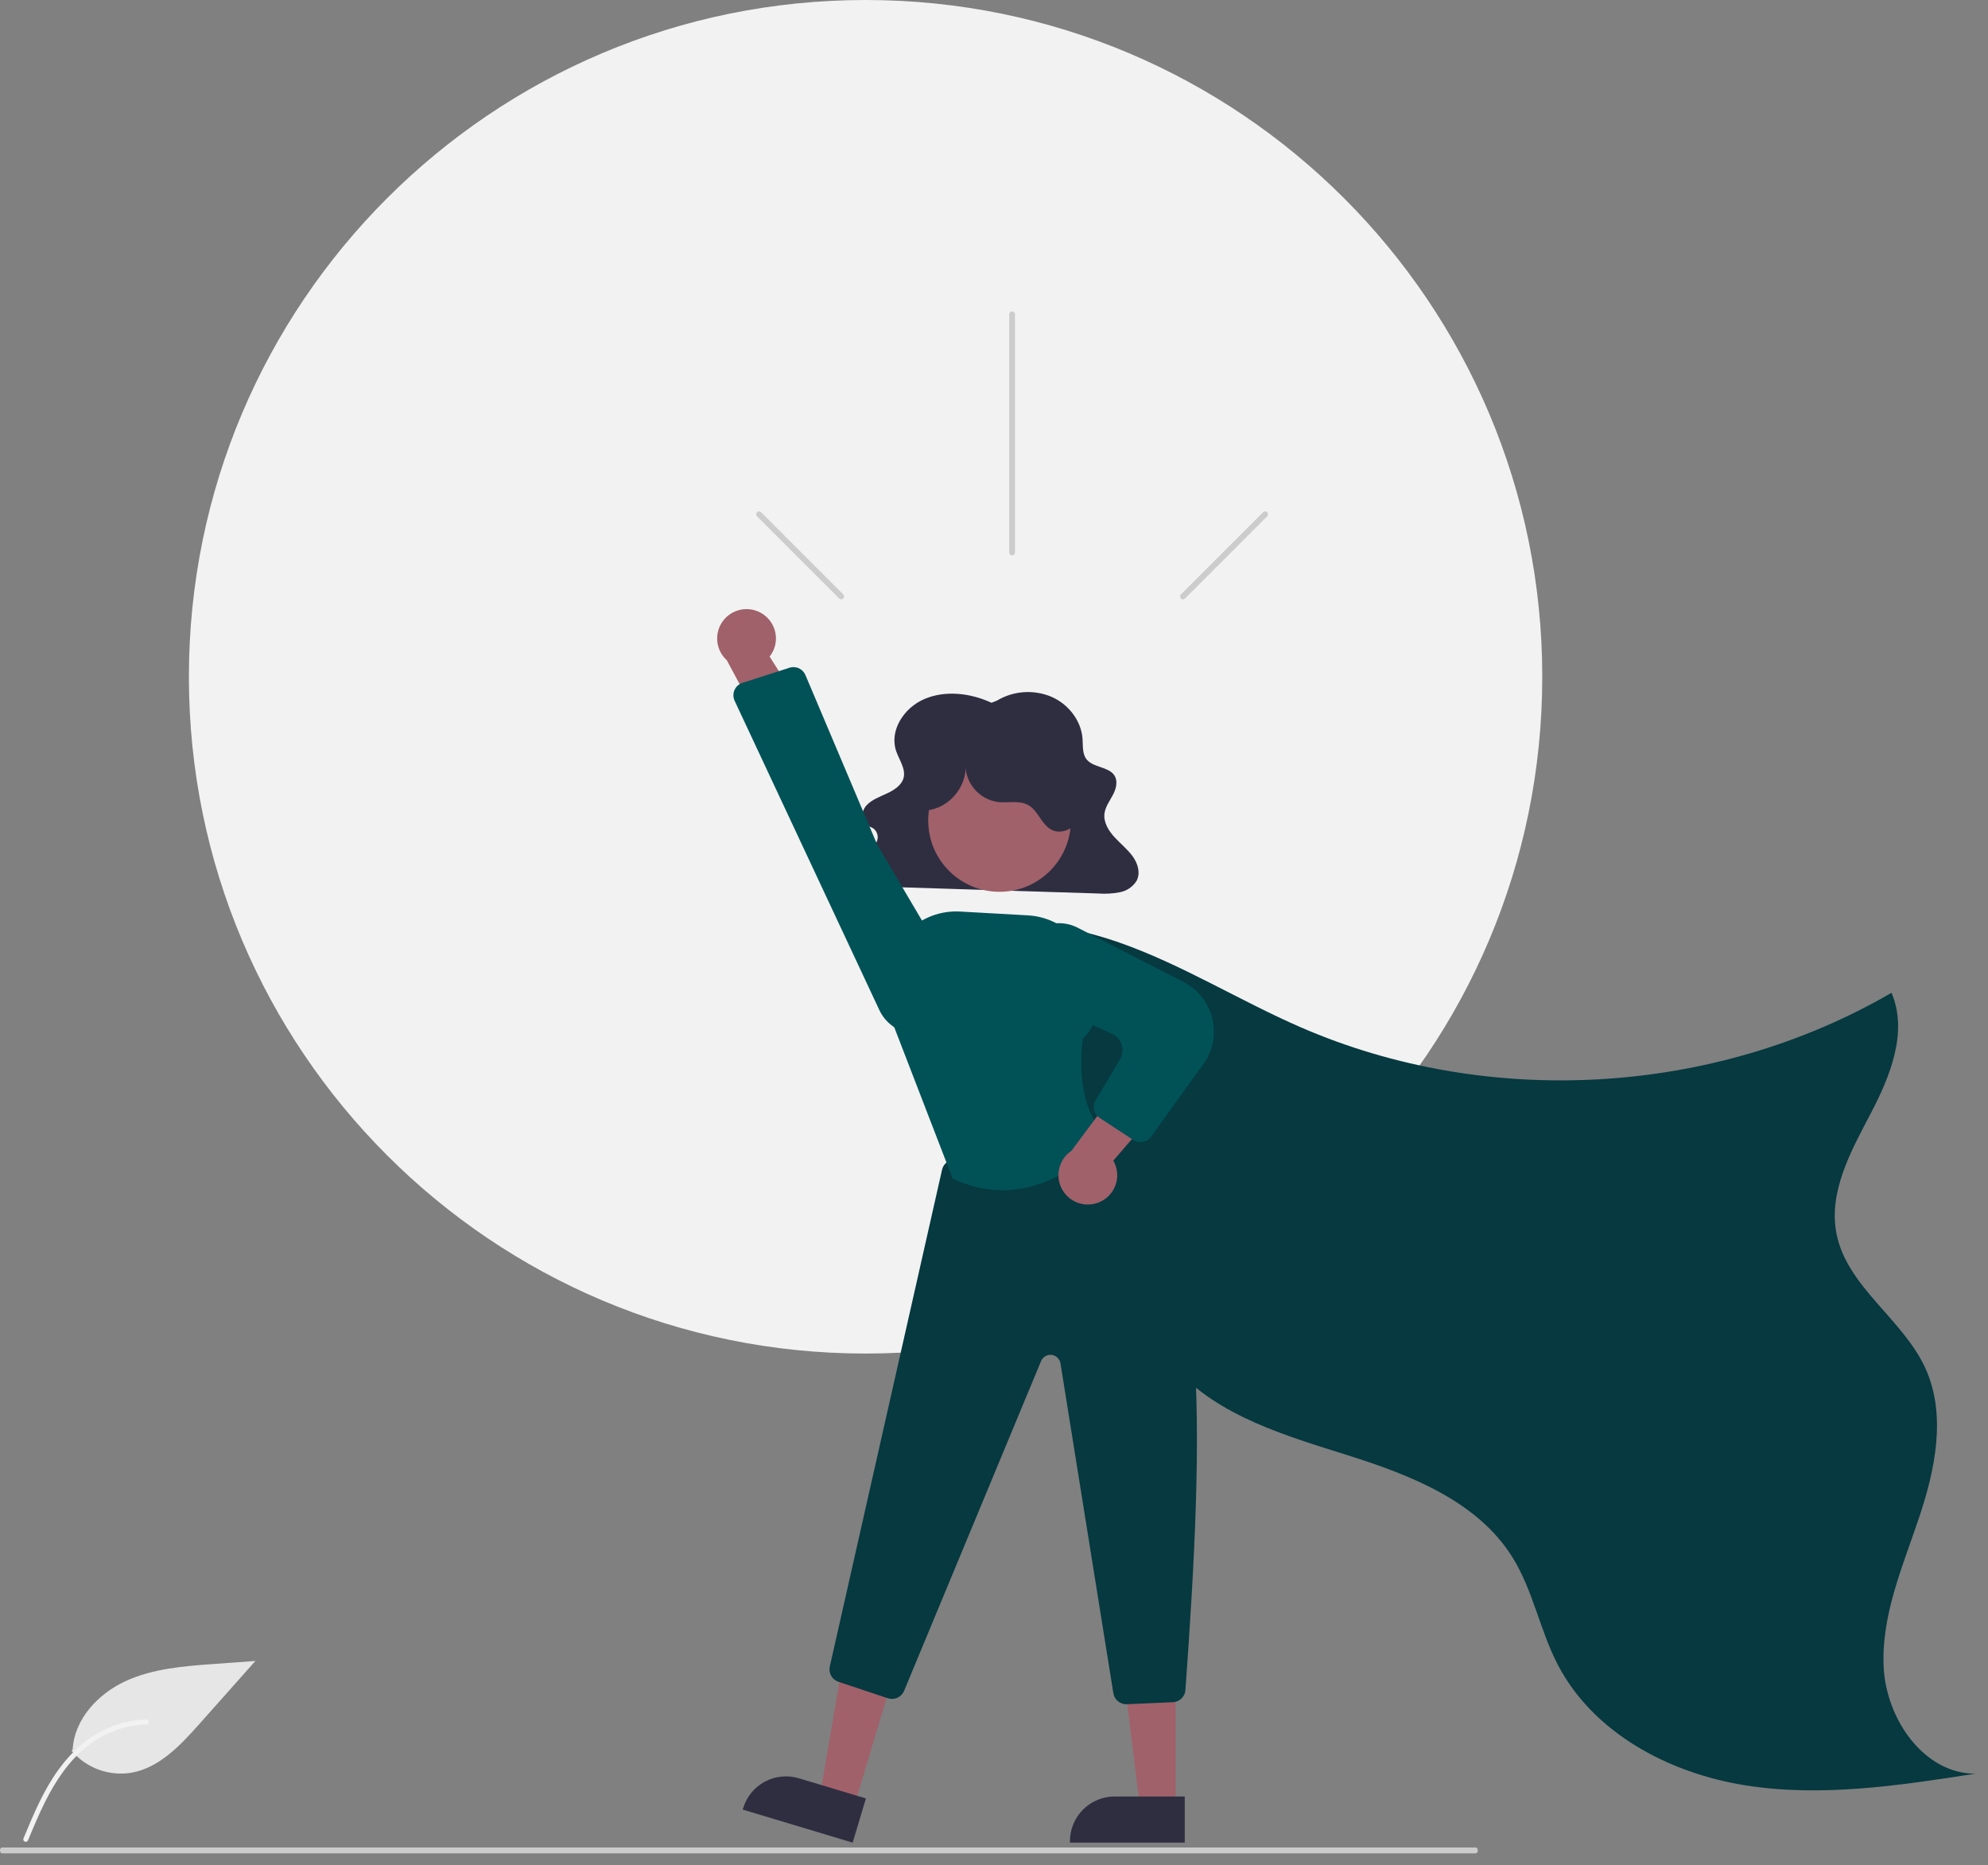 <svg width="113" height="106" viewBox="0 0 113 106" fill="none" xmlns="http://www.w3.org/2000/svg">
<rect x="0" y="0" width="113" height="106" fill="#808080" stroke="none"/>
<path d="M49.201 76.927C70.443 76.927 87.664 59.706 87.664 38.463C87.664 17.221 70.443 0 49.201 0C27.958 0 10.737 17.221 10.737 38.463C10.737 59.706 27.958 76.927 49.201 76.927Z" fill="#F2F2F2"/>
<path d="M4.066 99.498C4.474 99.98 4.999 100.348 5.59 100.568C6.182 100.788 6.82 100.852 7.444 100.754C9.044 100.482 10.249 99.197 11.328 97.984L14.518 94.397L12.14 94.57C10.43 94.695 8.677 94.831 7.121 95.551C5.565 96.272 4.224 97.714 4.131 99.426" fill="#E6E6E6"/>
<path d="M1.328 104.5C1.889 103.15 2.454 101.782 3.314 100.59C4.079 99.532 5.062 98.638 6.285 98.148C6.934 97.889 7.622 97.745 8.32 97.723C8.502 97.717 8.501 97.999 8.32 98.005C7.111 98.045 5.947 98.469 4.994 99.213C3.938 100.043 3.18 101.179 2.581 102.368C2.219 103.087 1.91 103.83 1.601 104.573C1.59 104.608 1.566 104.638 1.534 104.657C1.502 104.675 1.464 104.681 1.428 104.673C1.392 104.663 1.361 104.639 1.343 104.607C1.324 104.575 1.319 104.536 1.328 104.5Z" fill="#F2F2F2"/>
<path d="M52.49 53.763C55.827 51.929 59.981 52.297 63.577 53.551C67.172 54.805 70.431 56.86 73.923 58.379C84.594 63.023 97.455 62.274 107.514 56.424C108.466 58.637 107.445 61.168 106.324 63.3C105.203 65.432 103.925 67.743 104.387 70.107C104.977 73.133 108.149 74.947 109.434 77.748C110.654 80.408 110 83.532 109.064 86.304C108.128 89.076 106.913 91.87 107.072 94.791C107.231 97.713 109.354 100.803 112.28 100.805C107.944 101.479 103.522 102.153 99.188 101.463C94.854 100.772 90.543 98.48 88.531 94.58C87.525 92.631 87.137 90.39 85.982 88.525C84.014 85.349 80.239 83.855 76.676 82.729C73.114 81.603 69.301 80.519 66.793 77.75C64.403 75.112 63.646 71.436 62.38 68.109C60.247 62.54 56.543 57.709 51.717 54.205" fill="#063940"/>
<path d="M56.357 39.94C55.185 39.395 53.747 39.216 52.555 39.723C51.362 40.229 50.55 41.527 50.935 42.676C51.11 43.197 51.508 43.709 51.353 44.235C51.234 44.64 50.817 44.907 50.408 45.097C49.999 45.288 49.552 45.447 49.256 45.768C48.961 46.089 48.899 46.641 49.268 46.889C49.39 46.971 49.542 47.01 49.66 47.096C49.761 47.178 49.833 47.289 49.868 47.414C49.902 47.539 49.897 47.672 49.852 47.793C49.754 48.038 49.592 48.252 49.382 48.412C48.962 48.774 48.408 49.188 48.538 49.701C48.587 49.839 48.667 49.962 48.774 50.062C48.88 50.161 49.009 50.233 49.149 50.272C49.44 50.356 49.742 50.396 50.045 50.391L62.42 50.78C62.828 50.811 63.239 50.788 63.642 50.712C63.837 50.676 64.024 50.601 64.189 50.49C64.354 50.379 64.494 50.235 64.601 50.067C64.838 49.629 64.683 49.088 64.39 48.679C64.097 48.269 63.683 47.946 63.341 47.57C62.999 47.194 62.719 46.724 62.779 46.238C62.827 45.849 63.084 45.513 63.268 45.159C63.452 44.806 63.559 44.364 63.321 44.038C62.985 43.58 62.177 43.621 61.795 43.194C61.507 42.872 61.562 42.408 61.533 41.992C61.465 40.993 60.772 40.048 59.787 39.61C59.286 39.395 58.741 39.302 58.197 39.339C57.653 39.376 57.125 39.542 56.658 39.823L56.357 39.94Z" fill="#2F2E41"/>
<path d="M48.536 102.695L46.598 102.113L47.922 94.36L50.783 95.219L48.536 102.695Z" fill="#A0616A"/>
<path d="M48.466 104.723L42.216 102.845L42.24 102.766C42.336 102.446 42.494 102.149 42.705 101.891C42.916 101.632 43.175 101.418 43.469 101.26C43.763 101.102 44.085 101.003 44.417 100.97C44.749 100.936 45.084 100.968 45.403 101.064L49.221 102.211L48.466 104.723Z" fill="#2F2E41"/>
<path d="M66.826 102.761L64.803 102.761L63.84 94.955L66.827 94.955L66.826 102.761Z" fill="#A0616A"/>
<path d="M67.343 104.723L60.817 104.722V104.64C60.817 104.306 60.883 103.976 61.011 103.668C61.138 103.36 61.325 103.08 61.561 102.844C61.797 102.608 62.077 102.421 62.385 102.293C62.693 102.166 63.024 102.1 63.357 102.1L67.343 102.1L67.343 104.723Z" fill="#2F2E41"/>
<path d="M64.017 96.857C63.84 96.856 63.67 96.793 63.535 96.679C63.401 96.564 63.312 96.406 63.284 96.231L60.279 77.486C60.259 77.362 60.199 77.247 60.108 77.16C60.018 77.073 59.901 77.018 59.776 77.003C59.651 76.989 59.525 77.015 59.416 77.079C59.308 77.142 59.223 77.239 59.175 77.356L51.389 96.098C51.317 96.271 51.182 96.41 51.011 96.488C50.84 96.566 50.647 96.577 50.468 96.518L47.657 95.581C47.481 95.523 47.334 95.402 47.244 95.241C47.153 95.08 47.126 94.892 47.167 94.712L53.547 66.48C53.578 66.344 53.647 66.219 53.745 66.121C53.844 66.022 53.968 65.952 54.104 65.92L62.66 63.934C62.765 63.91 62.874 63.909 62.98 63.931C63.086 63.953 63.185 63.997 63.272 64.061C68.906 68.155 68.43 81.53 67.38 96.053C67.367 96.235 67.288 96.405 67.157 96.532C67.026 96.659 66.853 96.734 66.671 96.742L64.05 96.856C64.039 96.856 64.028 96.857 64.017 96.857Z" fill="#063940"/>
<path d="M56.815 50.684C59.054 50.684 60.869 48.869 60.869 46.63C60.869 44.391 59.054 42.575 56.815 42.575C54.575 42.575 52.76 44.391 52.76 46.63C52.76 48.869 54.575 50.684 56.815 50.684Z" fill="#A0616A"/>
<path d="M56.989 67.644C56.016 67.638 55.056 67.416 54.179 66.994L54.149 66.98L54.137 66.949L50.5 57.527L50.431 55.89C50.408 55.343 50.5 54.796 50.7 54.286C50.901 53.777 51.206 53.315 51.597 52.93C51.987 52.545 52.453 52.246 52.966 52.053C53.479 51.859 54.026 51.775 54.573 51.806L58.434 52.023C59.431 52.08 60.37 52.515 61.058 53.239C61.746 53.963 62.132 54.922 62.138 55.921C62.238 56.114 62.95 57.62 61.555 59.035C61.502 59.358 61.014 62.708 62.856 64.55L62.908 64.602L62.863 64.659C62.834 64.697 60.468 67.644 56.989 67.644Z" fill="#015257"/>
<path d="M62.411 68.355C62.639 68.272 62.846 68.14 63.018 67.969C63.19 67.797 63.322 67.59 63.405 67.362C63.488 67.134 63.52 66.891 63.499 66.649C63.478 66.407 63.404 66.173 63.282 65.963L67.138 61.499L64.099 61.103L60.903 65.403C60.563 65.631 60.319 65.975 60.217 66.37C60.114 66.766 60.16 67.185 60.346 67.549C60.532 67.913 60.845 68.196 61.225 68.344C61.606 68.493 62.028 68.497 62.411 68.355Z" fill="#A0616A"/>
<path d="M64.822 64.909C64.677 64.909 64.535 64.867 64.414 64.787L62.507 63.536C62.347 63.431 62.233 63.269 62.19 63.082C62.147 62.895 62.178 62.699 62.276 62.535L63.657 60.215C63.731 60.09 63.779 59.95 63.795 59.805C63.812 59.66 63.798 59.513 63.754 59.374C63.71 59.234 63.637 59.106 63.54 58.997C63.443 58.888 63.324 58.801 63.191 58.741L59.224 56.963C58.736 56.741 58.338 56.361 58.095 55.883C57.852 55.406 57.778 54.86 57.885 54.335C57.959 53.981 58.114 53.649 58.337 53.365C58.561 53.081 58.847 52.852 59.173 52.696C59.499 52.54 59.857 52.462 60.219 52.467C60.581 52.472 60.936 52.56 61.258 52.725L67.275 55.809C67.681 56.017 68.037 56.31 68.32 56.669C68.602 57.027 68.803 57.442 68.91 57.886C69.016 58.329 69.026 58.79 68.938 59.238C68.85 59.685 68.666 60.109 68.399 60.479L65.424 64.601C65.355 64.696 65.265 64.774 65.16 64.828C65.055 64.881 64.939 64.909 64.822 64.909Z" fill="#015257"/>
<path d="M52.667 46.054C53.947 45.951 55.01 44.672 54.877 43.394C54.862 43.921 55.041 44.434 55.38 44.837C55.719 45.241 56.195 45.505 56.716 45.581C57.303 45.645 57.947 45.468 58.459 45.764C59.025 46.092 59.206 46.889 59.796 47.172C60.366 47.446 61.09 47.073 61.371 46.507C61.653 45.941 61.584 45.26 61.397 44.656C61.131 43.794 60.647 43.017 59.991 42.398C59.335 41.779 58.53 41.34 57.654 41.125C56.779 40.909 55.862 40.924 54.994 41.167C54.126 41.411 53.335 41.875 52.699 42.514C52.161 43.056 51.733 43.746 51.664 44.506C51.595 45.267 51.948 46.092 52.63 46.434L52.667 46.054Z" fill="#2F2E41"/>
<path d="M43.234 34.822C43.447 34.938 43.633 35.098 43.778 35.293C43.923 35.488 44.023 35.712 44.072 35.949C44.121 36.187 44.117 36.433 44.061 36.669C44.005 36.905 43.897 37.126 43.746 37.316L46.909 42.295L43.844 42.243L41.311 37.522C41.008 37.248 40.817 36.871 40.773 36.465C40.729 36.059 40.836 35.651 41.073 35.318C41.31 34.985 41.661 34.751 42.059 34.66C42.458 34.568 42.876 34.626 43.234 34.822Z" fill="#A0616A"/>
<path d="M45.783 38.368L49.856 47.993L54.127 55.234C54.307 55.539 54.415 55.882 54.444 56.236C54.472 56.59 54.42 56.945 54.291 57.276C54.162 57.606 53.959 57.903 53.699 58.144C53.438 58.385 53.126 58.563 52.786 58.666C52.247 58.826 51.669 58.788 51.156 58.558C50.643 58.329 50.228 57.924 49.988 57.416L41.758 39.83C41.713 39.734 41.689 39.63 41.688 39.525C41.686 39.419 41.707 39.315 41.749 39.218C41.792 39.121 41.854 39.035 41.932 38.964C42.01 38.893 42.103 38.84 42.203 38.808L44.872 37.951C44.922 37.934 44.974 37.923 45.027 37.918C45.185 37.902 45.343 37.937 45.48 38.018C45.616 38.099 45.722 38.222 45.783 38.368Z" fill="#015257"/>
<path d="M83.889 105.33H0.111C0.081 105.33 0.053 105.313 0.032 105.282C0.012 105.251 0 105.209 0 105.165C0 105.121 0.012 105.079 0.032 105.048C0.053 105.017 0.081 105 0.111 105H83.889C83.919 105 83.947 105.017 83.968 105.048C83.988 105.079 84 105.121 84 105.165C84 105.209 83.988 105.251 83.968 105.282C83.947 105.313 83.919 105.33 83.889 105.33Z" fill="#CCCCCC"/>
<path d="M57.694 17.864V31.4C57.694 31.444 57.676 31.486 57.645 31.517C57.614 31.548 57.572 31.565 57.529 31.565C57.485 31.565 57.443 31.548 57.412 31.517C57.381 31.486 57.364 31.444 57.364 31.4V17.864C57.364 17.82 57.381 17.778 57.412 17.747C57.443 17.716 57.485 17.699 57.529 17.699C57.572 17.699 57.614 17.716 57.645 17.747C57.676 17.778 57.694 17.82 57.694 17.864Z" fill="#CCCCCC"/>
<path d="M72.027 29.347L67.358 34.016C67.327 34.047 67.285 34.065 67.241 34.065C67.198 34.064 67.156 34.047 67.125 34.016C67.094 33.985 67.076 33.943 67.076 33.9C67.076 33.856 67.094 33.814 67.124 33.783L71.794 29.114C71.809 29.098 71.827 29.086 71.847 29.078C71.867 29.07 71.889 29.065 71.91 29.065C71.932 29.065 71.954 29.069 71.974 29.078C71.994 29.086 72.012 29.098 72.027 29.113C72.043 29.129 72.055 29.147 72.063 29.167C72.072 29.187 72.076 29.209 72.076 29.23C72.076 29.252 72.071 29.274 72.063 29.294C72.055 29.314 72.043 29.332 72.027 29.347Z" fill="#CCCCCC"/>
<path d="M43.031 29.347L47.7 34.016C47.731 34.047 47.773 34.065 47.816 34.065C47.86 34.065 47.902 34.047 47.933 34.016C47.964 33.985 47.981 33.943 47.981 33.9C47.981 33.856 47.964 33.814 47.933 33.783L43.264 29.114C43.249 29.098 43.23 29.086 43.21 29.078C43.19 29.07 43.169 29.065 43.147 29.065C43.126 29.065 43.104 29.069 43.084 29.078C43.064 29.086 43.046 29.098 43.03 29.113C43.015 29.129 43.003 29.147 42.995 29.167C42.986 29.187 42.982 29.209 42.982 29.23C42.982 29.252 42.986 29.274 42.995 29.294C43.003 29.314 43.015 29.332 43.031 29.347Z" fill="#CCCCCC"/>
</svg>
